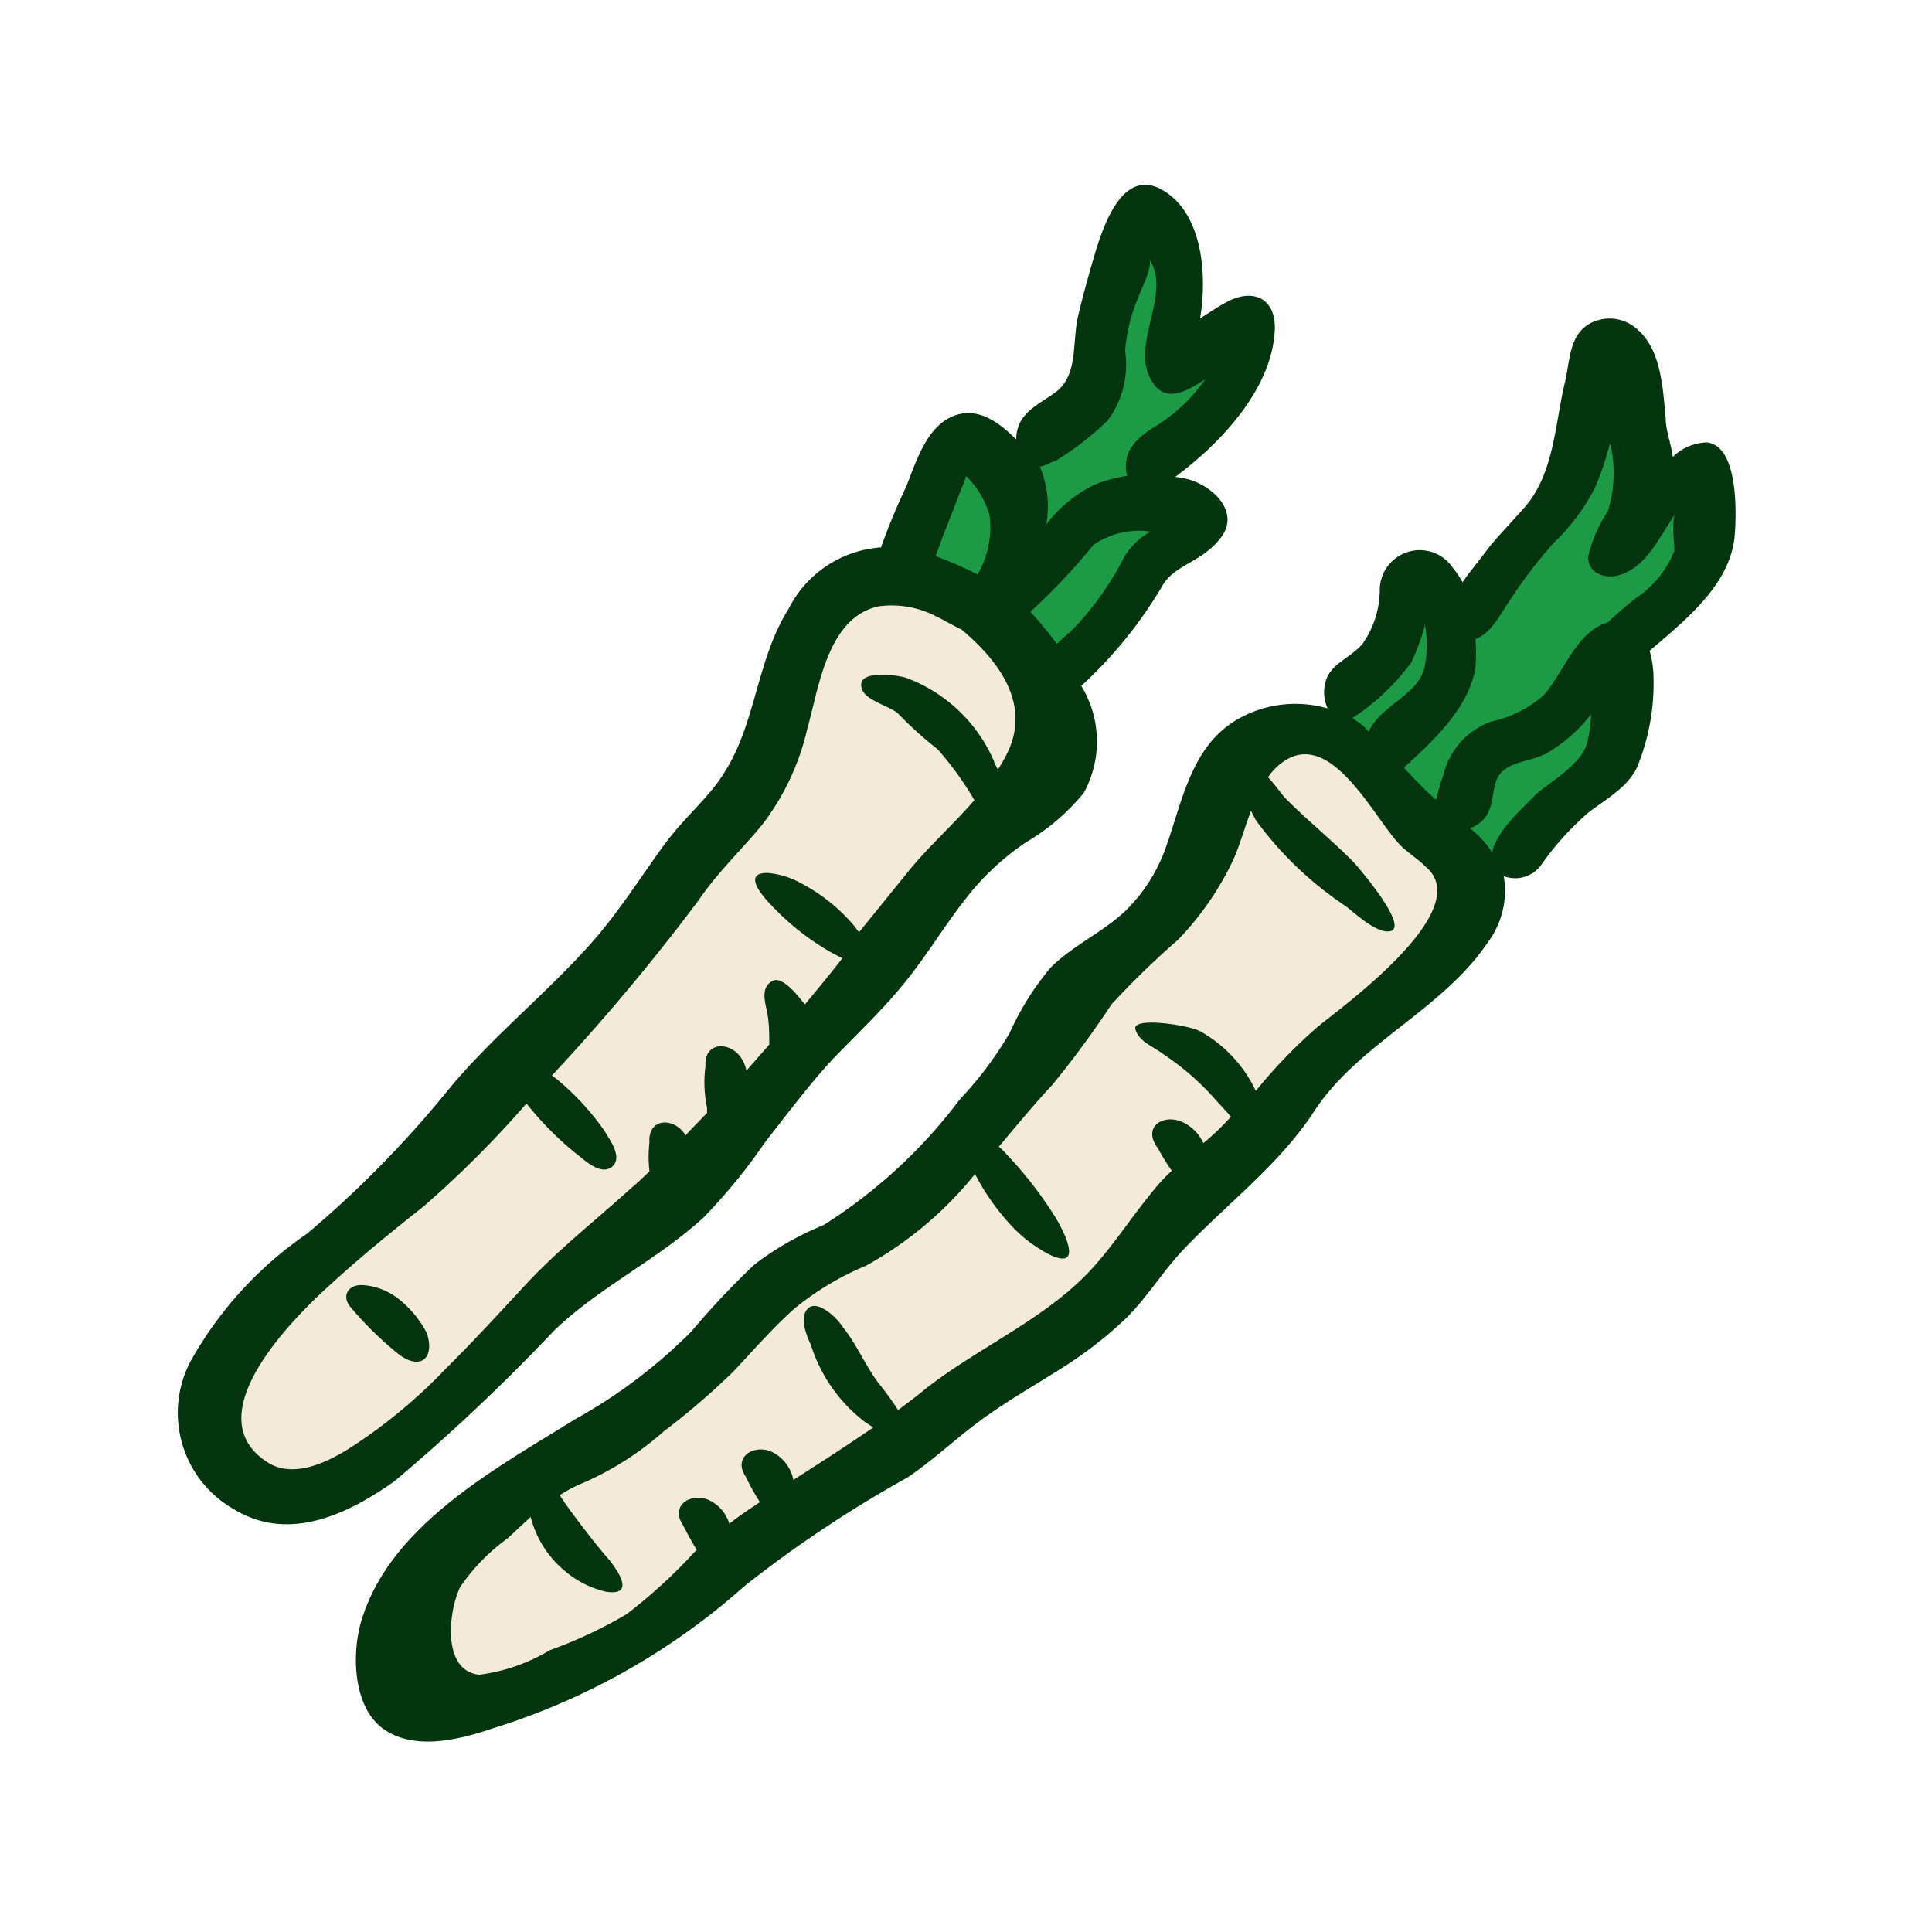 <svg xmlns="http://www.w3.org/2000/svg" viewBox="0 0 60 60"><title>Horseradish</title><path d="M12.25,46C10.84,47,9,47.91,7.3,46.89a3.44,3.44,0,0,1-1.4-4.58,11.72,11.72,0,0,1,3.64-4A33.3,33.3,0,0,0,14,33.75c1.39-1.66,3.1-3,4.51-4.63.76-.89,1.39-1.88,2.07-2.82S22,24.8,22.49,24c1-1.56,1-3.5,2-5.09A3.48,3.48,0,0,1,27.36,17a19.65,19.65,0,0,1,.78-1.88c.3-.74.61-1.82,1.42-2.18s1.52.23,2,.71l0,0c0-.8.64-1.05,1.21-1.46.74-.54.51-1.58.72-2.41.14-.6.31-1.2.48-1.79.26-.87.85-2.8,2.11-2.1s1.42,2.62,1.19,4c.27-.17.53-.35.81-.5.83-.46,1.55-.13,1.51.86-.09,1.84-1.68,3.51-3.09,4.56a2.84,2.84,0,0,1,.42.08c.74.21,1.6,1,1,1.8s-1.47.83-1.85,1.55a13.53,13.53,0,0,1-2.49,3.06,3.32,3.32,0,0,1,.08,3.32,6.66,6.66,0,0,1-1.8,1.54,8,8,0,0,0-1.79,1.65c-.68.85-1.24,1.79-1.92,2.64S26.73,32,26,32.75s-1.51,1.79-2.23,2.71a17.89,17.89,0,0,1-1.91,2.34c-1.43,1.32-3.23,2.16-4.65,3.52A59.07,59.07,0,0,1,12.25,46Z" style="fill:#05350f"/><path d="M53.87,16.66c-.15,1.51-1.52,2.59-2.64,3.55a3.08,3.08,0,0,1,.12.78,6.88,6.88,0,0,1-.51,2.84c-.31.65-1,1-1.54,1.43a8.94,8.94,0,0,0-1.45,1.62,1,1,0,0,1-1.15.33,2.68,2.68,0,0,1-.49,2.05c-1.42,2.11-4,3.13-5.39,5.24-1.09,1.68-2.73,2.89-4.09,4.33-.63.67-1.11,1.47-1.76,2.11a12.72,12.72,0,0,1-2.11,1.62c-.82.52-1.67,1-2.46,1.59s-1.43,1.2-2.21,1.73a37.85,37.85,0,0,0-5.05,3.36,21.18,21.18,0,0,1-7.85,4.44c-1,.34-2.43.71-3.4,0s-1-2.51-.58-3.61c1-2.81,4.15-4.5,6.56-6a16,16,0,0,0,3.61-2.73,25.25,25.25,0,0,1,1.94-2.06,9.2,9.2,0,0,1,2.15-1.23,15.94,15.94,0,0,0,4.24-3.91,11.18,11.18,0,0,0,1.55-2.07,8.74,8.74,0,0,1,1.25-2c.68-.7,1.64-1.11,2.35-1.79a5.15,5.15,0,0,0,1.26-2c.52-1.47.8-3.2,2.32-4A3.61,3.61,0,0,1,41.23,22a1.21,1.21,0,0,1,0-1c.21-.42.76-.62,1.08-1a2.94,2.94,0,0,0,.54-1.66,1.24,1.24,0,0,1,2.26-.72,2.85,2.85,0,0,1,.31.46c.25-.36.54-.7.76-1s.73-.83,1.1-1.25c1-1.07,1-2.66,1.33-4,.15-.65.12-1.43.78-1.79a1.28,1.28,0,0,1,1.46.19c.75.65.79,1.85.88,2.76,0,.39.17.8.22,1.2A1.58,1.58,0,0,1,53,13.74C54,13.83,53.93,16,53.87,16.66Z" style="fill:#05350f"/><path d="M29.86,19.55c-.26-.12-.52-.28-.79-.41a3,3,0,0,0-1.78-.31c-1.6.34-1.86,2.54-2.22,3.81a7.74,7.74,0,0,1-1.42,3c-.65.78-1.37,1.46-1.94,2.3a65.48,65.48,0,0,1-4.57,5.46l.16.12a8.07,8.07,0,0,1,1.48,1.61c.15.26.58.83.22,1.11s-.86-.23-1.13-.43a10.07,10.07,0,0,1-1.52-1.54,32.22,32.22,0,0,1-3.2,3.2c-1,.79-1.92,1.54-2.83,2.37-1.12,1-4.32,4.12-2,5.58.79.5,1.83,0,2.53-.44a16.29,16.29,0,0,0,3-2.48c.86-.85,1.67-1.74,2.48-2.61,1-1.08,2.18-2,3.28-3,.2-.16.37-.34.56-.51a3.89,3.89,0,0,1,0-.91c-.05-.72.69-.78,1.06-.3a.47.47,0,0,1,.06.09c.22-.24.45-.47.67-.7a.88.88,0,0,1,0-.15,3.84,3.84,0,0,1-.05-1.31c-.05-.71.69-.78,1.07-.3a1.13,1.13,0,0,1,.2.45l.71-.81c0-.35,0-.71-.08-1.07s-.16-.73.19-.91.94.69,1,.73c.39-.47.78-.94,1.16-1.43l-.29-.15A7.86,7.86,0,0,1,24,28.16c-.25-.25-1-1.06-.16-1.05a2.55,2.55,0,0,1,1,.3,5.53,5.53,0,0,1,1.71,1.37,1.55,1.55,0,0,0,.13.17L28.26,27c.61-.74,1.36-1.41,2-2.15a9.92,9.92,0,0,0-1.14-1.58,12,12,0,0,1-1.25-1.13c-.26-.21-1-.4-1.1-.74-.23-.64,1.14-.43,1.37-.35a4.79,4.79,0,0,1,2.73,2.59c0,.05.07.15.12.26a4.83,4.83,0,0,0,.26-.45C32.05,21.91,31.05,20.55,29.86,19.55ZM12.31,42a10.9,10.9,0,0,1-1.41-1.39c-.32-.36-.08-.73.37-.7a2,2,0,0,1,1.07.4,3.25,3.25,0,0,1,.92,1.1C13.52,42.24,13,42.58,12.31,42Z" style="fill:#f4eadc"/><path d="M30.73,16A2.8,2.8,0,0,0,30,14.78a1.68,1.68,0,0,1-.09.27c-.2.48-.38,1-.57,1.45-.1.26-.19.53-.29.77a11.88,11.88,0,0,1,1.31.57A2.91,2.91,0,0,0,30.73,16Z" style="fill:#1d9a46"/><path d="M42.51,22.72c.35-.81,1.54-1.13,1.73-2a3.37,3.37,0,0,0,0-1.37.53.53,0,0,1,0,.12,7.28,7.28,0,0,1-.41,1.1A7,7,0,0,1,42,22.3s.24.16.34.25S42.45,22.67,42.51,22.72Z" style="fill:#1d9a46"/><path d="M33.42,19.44a9.65,9.65,0,0,0,1.5-2.15,2.15,2.15,0,0,1,.81-.78,2.48,2.48,0,0,0-1.77.41A19.66,19.66,0,0,1,32,19c.22.23.74.86.82,1C33.07,19.76,33.28,19.59,33.42,19.44Z" style="fill:#1d9a46"/><path d="M32.49,16.29A4.17,4.17,0,0,1,34,15.05a4.6,4.6,0,0,1,1-.27c-.16-.72.24-1.12.8-1.49a5.25,5.25,0,0,0,1.63-1.51c-.68.44-1.35.79-1.75-.12-.48-1.12.71-2.59,0-3.63.15.2-.26,1-.34,1.23a5.41,5.41,0,0,0-.4,1.63,2.92,2.92,0,0,1-.54,2.17,9.15,9.15,0,0,1-1.68,1.29c.2-.14-.3.15-.43.14A3.12,3.12,0,0,1,32.49,16.29Z" style="fill:#1d9a46"/><path d="M52,16c-.47.68-.86,1.59-1.68,1.85-.41.14-1,0-1-.56a4.29,4.29,0,0,1,.61-1.41A3.93,3.93,0,0,0,50,13.76a8.75,8.75,0,0,1-.47,1.39,6.25,6.25,0,0,1-1.27,1.7,14.82,14.82,0,0,0-1.44,1.9c-.25.38-.52.91-1,1.1a5.32,5.32,0,0,1,0,.9C45.6,22,44.52,23,43.6,23.84c.33.36.66.71,1,1a7.28,7.28,0,0,1,.23-.79,2.33,2.33,0,0,1,1.48-1.64,3.65,3.65,0,0,0,1.62-.81c.62-.69,1-1.92,1.93-2.25h.05a10.53,10.53,0,0,1,.93-.8A3.16,3.16,0,0,0,52,17.1C52,16.9,51.92,16.33,52,16Z" style="fill:#1d9a46"/><path d="M48,23.41c-.62.31-1.42.22-1.58,1-.11.48-.09.92-.56,1.21a1,1,0,0,1-.21.1,3.29,3.29,0,0,1,.63.66l.06.1c.12-.65.94-1.38,1.3-1.75s1.44-.94,1.64-1.63a3.93,3.93,0,0,0,.13-.92A4.61,4.61,0,0,1,48,23.41Z" style="fill:#1d9a46"/><path d="M43.5,26.26c-.77-.77-2-3.36-3.41-2.74a1.76,1.76,0,0,0-.71.62c.24.25.45.57.55.66.69.7,1.45,1.3,2.13,2,.2.22,1.71,2,1.11,2.12-.42.08-1.09-.56-1.38-.78A11,11,0,0,1,39,25.47l-.15-.29c-.2.54-.36,1.1-.54,1.5a9.22,9.22,0,0,1-1.73,2.51,26.08,26.08,0,0,0-2.06,2,30.07,30.07,0,0,1-1.83,2.49c-.58.62-1.12,1.28-1.67,1.93h0a3.18,3.18,0,0,1,.26.26,12.25,12.25,0,0,1,1.5,1.94c.25.41.88,1.64-.15,1.17a4.28,4.28,0,0,1-1.14-.83,7.16,7.16,0,0,1-1.21-1.69,11.43,11.43,0,0,1-3.39,2.85,8.88,8.88,0,0,0-2.23,1.34c-.67.6-1.26,1.28-1.87,1.93a22.52,22.52,0,0,1-2.16,1.86,9.62,9.62,0,0,1-2.49,1.6,4.45,4.45,0,0,0-.75.39c0,.07,1,1.42,1.52,2,.3.37.82,1.15-.1,1a3,3,0,0,1-1.24-.62,3.2,3.2,0,0,1-1.09-1.7l-.71.66a6.1,6.1,0,0,0-1.48,1.52c-.35.71-.59,2.59.59,2.72a5.62,5.62,0,0,0,2.19-.76,14.06,14.06,0,0,0,2.39-1.12,16.54,16.54,0,0,0,2.1-1.92.27.27,0,0,1,.08-.07c-.18-.3-.4-.71-.43-.78-.4-.59.21-1,.77-.79a1.19,1.19,0,0,1,.67.75c.3-.24.62-.45.95-.67a6.92,6.92,0,0,1-.44-.79c-.4-.59.21-1,.77-.79a1.24,1.24,0,0,1,.71.89c.84-.54,1.67-1.07,2.48-1.63l-.26-.17a4.86,4.86,0,0,1-1.68-2.4c-.16-.33-.36-.9-.07-1.14s.86.27,1.07.6c.43.54.69,1.18,1.1,1.73a9.17,9.17,0,0,1,.61.84c.3-.22.59-.44.88-.68C30.45,41.8,32.6,40.9,34,39.3c.64-.72,1.17-1.54,1.78-2.28a5.54,5.54,0,0,1,.61-.66,7.31,7.31,0,0,1-.43-.7c-.49-.64.13-1.08.75-.82a1.33,1.33,0,0,1,.66.66c.14-.11.27-.23.4-.35s.31-.31.46-.47l-.5-.55a8.16,8.16,0,0,0-1.6-1.39c-.29-.23-.77-.39-.87-.78s1.63-.13,2,.06A4.13,4.13,0,0,1,39,33.88a16,16,0,0,1,1.93-2c.85-.69,5-3.69,3.3-5C44.21,26.82,43.71,26.47,43.5,26.26Z" style="fill:#f4eadc"/></svg>